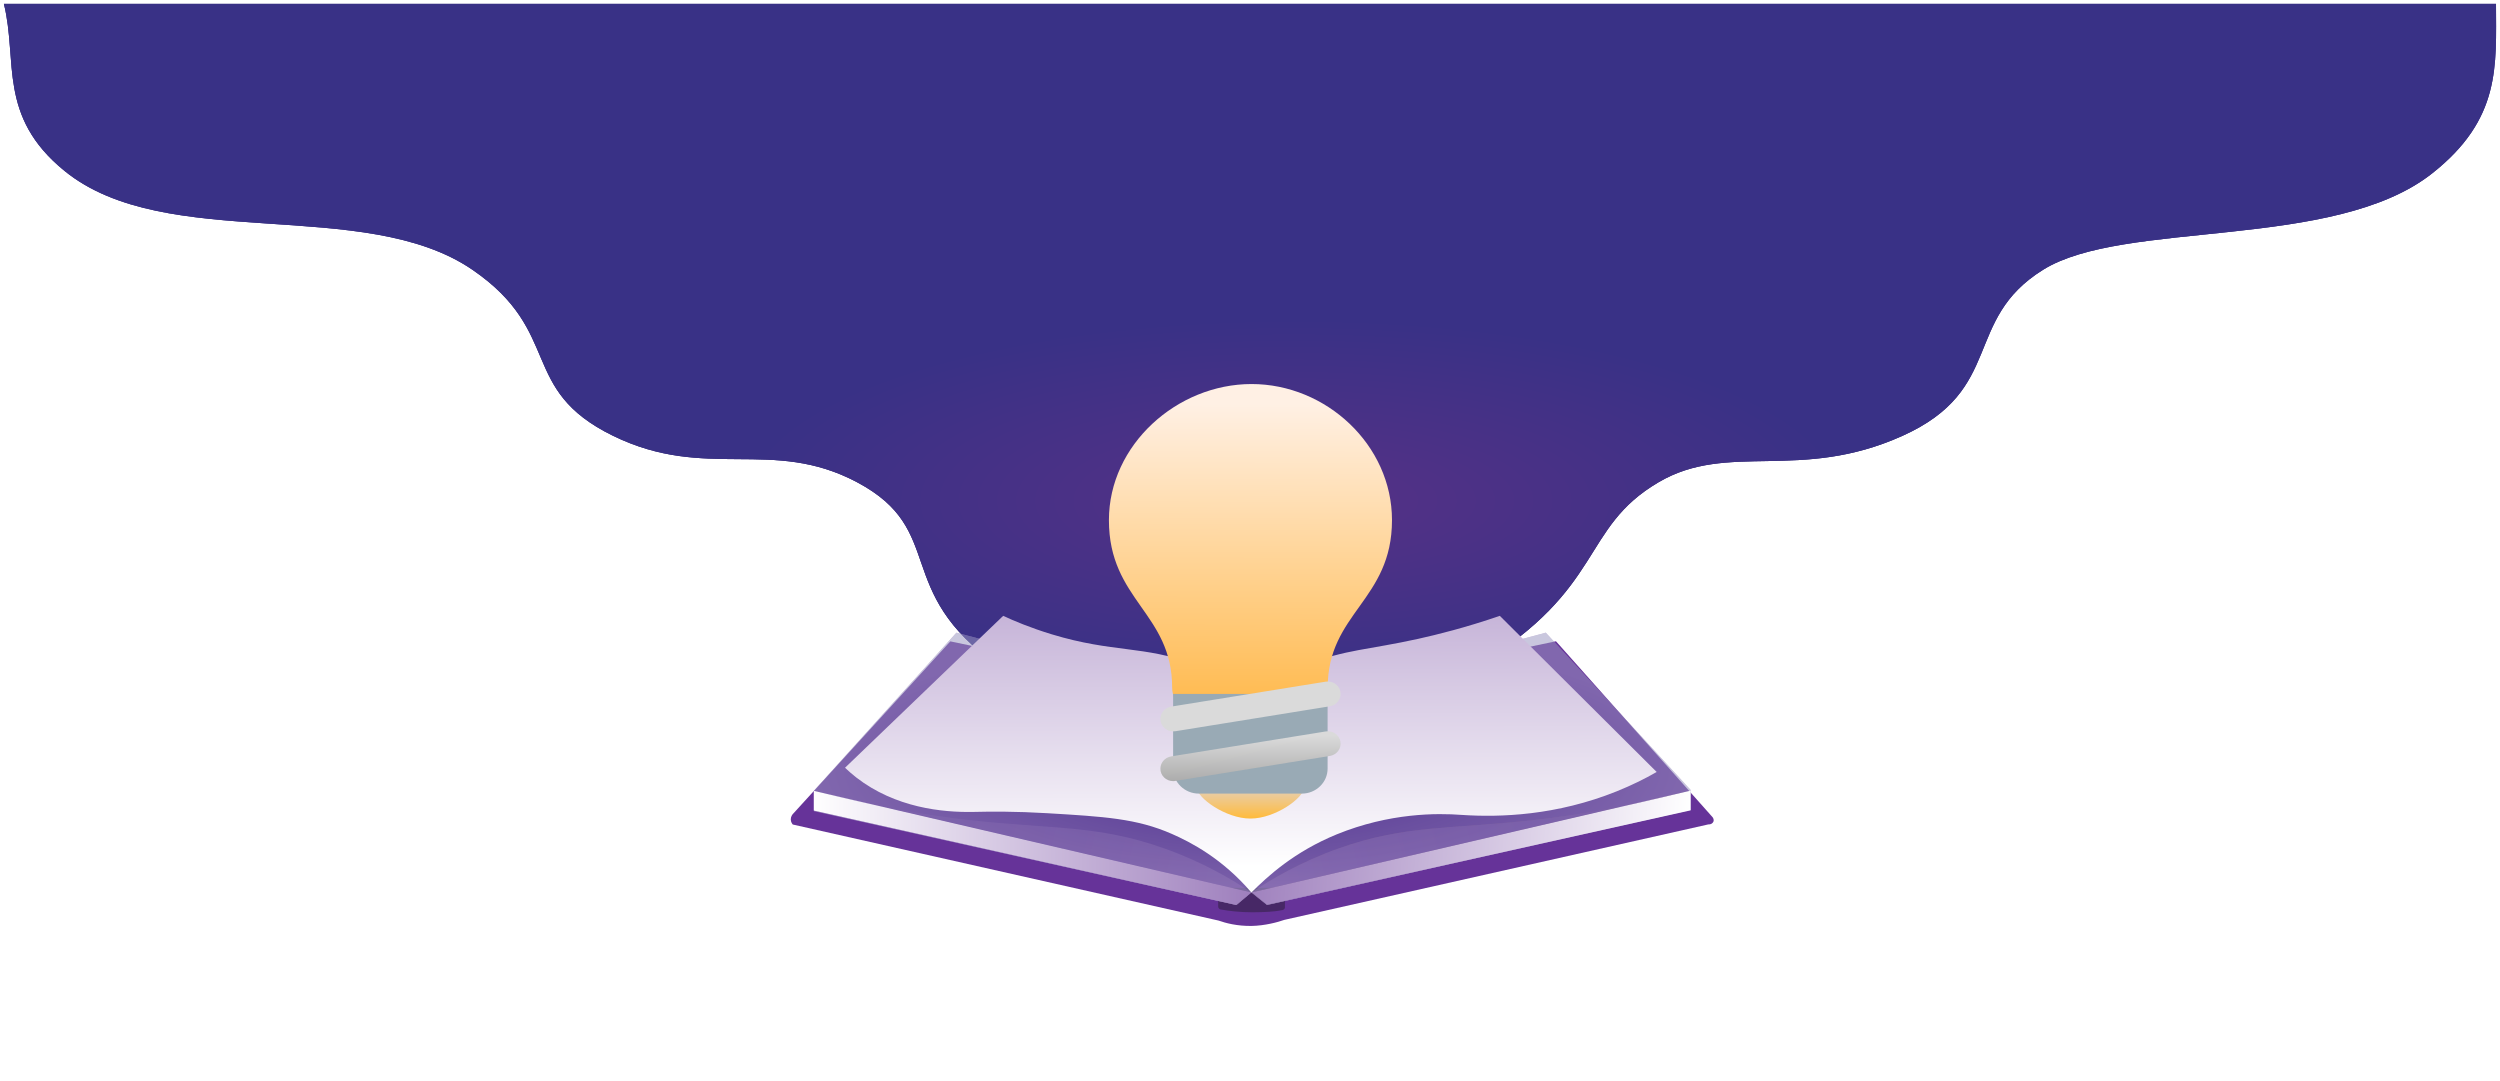 <svg width="2568" height="1110" viewBox="0 0 2568 1110" fill="none" xmlns="http://www.w3.org/2000/svg">
<g id="book-idea.2 1">
<g id="book-idea">
<g id="Group">
<g id="dream" filter="url(#filter0_d_440_422)">
<g id="Vector">
<path d="M1286.81 863.565C1272.94 842.231 1230.99 809.39 1191.13 776.375C1124.7 721.297 1083.56 720.729 1025.75 680.17C915.381 602.784 973.77 540.811 880.185 491.248C792.66 444.93 725.646 490.437 629.846 443.713C532.065 396.016 578.8 337.206 485.331 273.124C373.914 196.792 170.757 256.37 66.388 171.649C-2.798 115.487 18.452 58.325 4 0.002C880.185 0.002 1692.79 4.94524e-05 2563.9 0C2563.9 63.465 2569.41 118.242 2497.9 174.411C2397.05 253.625 2181.67 221.351 2098.62 273.124C2015.56 324.897 2059.76 396.178 1954.16 443.713C1848.56 491.248 1775.46 449.321 1703.85 491.248C1622.9 538.643 1649.44 600.27 1517.05 680.17C1461.11 713.996 1433.29 715.943 1363.25 776.375C1332.09 803.258 1302.38 842.849 1286.81 863.565Z" fill="#393186"/>
<path d="M1286.81 863.565C1272.94 842.231 1230.99 809.39 1191.13 776.375C1124.7 721.297 1083.56 720.729 1025.75 680.17C915.381 602.784 973.77 540.811 880.185 491.248C792.66 444.93 725.646 490.437 629.846 443.713C532.065 396.016 578.8 337.206 485.331 273.124C373.914 196.792 170.757 256.37 66.388 171.649C-2.798 115.487 18.452 58.325 4 0.002C880.185 0.002 1692.79 4.94524e-05 2563.9 0C2563.9 63.465 2569.41 118.242 2497.9 174.411C2397.05 253.625 2181.67 221.351 2098.62 273.124C2015.56 324.897 2059.76 396.178 1954.16 443.713C1848.56 491.248 1775.46 449.321 1703.85 491.248C1622.9 538.643 1649.44 600.27 1517.05 680.17C1461.11 713.996 1433.29 715.943 1363.25 776.375C1332.09 803.258 1302.38 842.849 1286.81 863.565Z" fill="url(#paint0_linear_440_422)" fill-opacity="0.3"/>
<path d="M1286.81 863.565C1272.94 842.231 1230.99 809.39 1191.13 776.375C1124.7 721.297 1083.56 720.729 1025.75 680.17C915.381 602.784 973.77 540.811 880.185 491.248C792.66 444.93 725.646 490.437 629.846 443.713C532.065 396.016 578.8 337.206 485.331 273.124C373.914 196.792 170.757 256.37 66.388 171.649C-2.798 115.487 18.452 58.325 4 0.002C880.185 0.002 1692.79 4.94524e-05 2563.9 0C2563.9 63.465 2569.41 118.242 2497.9 174.411C2397.05 253.625 2181.67 221.351 2098.62 273.124C2015.56 324.897 2059.76 396.178 1954.16 443.713C1848.56 491.248 1775.46 449.321 1703.85 491.248C1622.9 538.643 1649.44 600.27 1517.05 680.17C1461.11 713.996 1433.29 715.943 1363.25 776.375C1332.09 803.258 1302.38 842.849 1286.81 863.565Z" fill="url(#paint1_radial_440_422)"/>
</g>
</g>
<g id="cover" filter="url(#filter1_d_440_422)">
<path id="Vector_2" d="M814.345 842.946L1251.66 941.598C1258.94 944.185 1270.84 947.36 1285.65 947.125C1299.01 946.89 1312.36 943.362 1319.28 940.893C1465.34 907.97 1608.72 875.752 1754.78 842.829C1757.2 843.064 1759.39 841.77 1760.12 839.771C1760.85 837.42 1759.15 835.421 1759.15 835.421C1705.48 775.218 1651.94 715.016 1598.28 654.696L1287.35 720.072L976.183 654.813L814.345 832.246C813.981 832.716 812.281 834.715 812.281 837.655C812.281 840.594 813.981 842.476 814.345 842.946Z" fill="#663399"/>
</g>
<g id="stem_shadow">
<path id="Vector_3" d="M1253.59 934.162C1262.58 935.809 1273.75 937.102 1286.49 937.102C1299.12 936.984 1308.45 936.637 1317.31 934.873C1318.45 934.503 1318.83 934.133 1319.21 933.763C1319.59 933.393 1319.97 932.654 1319.88 931.693C1319.88 924.873 1319.88 918.877 1319.88 911.939H1251.29C1251.29 918.406 1251.29 924.756 1251.29 931.223C1251.29 931.576 1251.41 932.516 1252.26 933.339C1252.74 933.81 1253.23 934.045 1253.59 934.162Z" fill="#472866"/>
</g>
<g id="last_pg">
<g id="Vector_4" opacity="0.53">
<path d="M982.458 649.873L836.16 812.138V833.186L1270.07 929.604L1285.37 916.67L1301.52 929.604L1736.65 832.01V811.433L1587.8 649.873L1286.46 730.653L982.458 649.873Z" fill="url(#paint2_linear_440_422)"/>
<path d="M982.458 649.873L836.16 812.138V833.186L1270.07 929.604L1285.37 916.67L1301.52 929.604L1736.65 832.01V811.433L1587.8 649.873L1286.46 730.653L982.458 649.873Z" fill="url(#paint3_radial_440_422)"/>
</g>
</g>
<g id="leftstack">
<path id="Vector_5" d="M835.91 832.602V812.378L1285.36 916.674L1269.82 929.608L835.91 832.602Z" fill="url(#paint4_linear_440_422)"/>
</g>
<g id="rightstack">
<path id="Vector_6" d="M1736.64 832.365V812.141L1285.73 916.672L1301.51 929.371L1736.64 832.365Z" fill="url(#paint5_linear_440_422)"/>
</g>
<g id="Layer_11">
<path id="Vector_7" opacity="0.3" d="M836.16 812.141C901.721 829.543 956.233 837.892 994.598 842.242C1079.46 851.884 1126.57 846.945 1195.41 871.285C1235.35 885.395 1265.83 903.503 1285.37 916.672C1135.68 881.75 985.857 846.945 836.16 812.141Z" fill="url(#paint6_linear_440_422)"/>
</g>
<g id="Layer_12">
<g id="Vector_8" opacity="0.3">
<path d="M1734.94 812.141C1669.38 829.543 1614.87 837.892 1576.5 842.242C1491.64 851.884 1444.53 846.945 1375.69 871.285C1335.75 885.395 1305.28 903.503 1285.73 916.672C1435.55 881.75 1585.25 846.945 1734.94 812.141Z" fill="#8F6F89"/>
<path d="M1734.94 812.141C1669.38 829.543 1614.87 837.892 1576.5 842.242C1491.64 851.884 1444.53 846.945 1375.69 871.285C1335.75 885.395 1305.28 903.503 1285.73 916.672C1435.55 881.75 1585.25 846.945 1734.94 812.141Z" fill="url(#paint7_linear_440_422)"/>
</g>
</g>
<g id="top_pg">
<path id="Vector_9" d="M1030.46 632.59L868.012 788.623C871.533 792.033 875.418 795.325 879.546 798.617C919.732 829.777 968.053 834.598 999.619 834.01C1017.71 833.54 1043.93 833.422 1075.38 835.303C1134.26 838.831 1167.53 840.712 1203.71 856.586C1223.01 865.052 1255.67 881.866 1285.42 916.788C1302.05 900.209 1329.24 875.046 1373.07 857.056C1427.58 834.833 1476.27 835.186 1501.4 837.067C1541.34 839.771 1599.01 837.655 1660.69 812.845C1675.87 806.731 1689.46 800.028 1701.73 792.973C1648.06 739.473 1594.28 686.09 1540.62 632.59C1505.41 644.701 1476.27 651.874 1456.72 656.224C1406.1 667.395 1381.57 667.277 1343.33 682.328C1316.98 692.675 1297.31 705.139 1285.42 713.37C1261.86 696.79 1241.1 687.619 1226.9 682.328C1174.93 662.927 1143.37 670.687 1080.6 651.639C1058.5 644.936 1041.02 637.529 1030.46 632.59Z" fill="url(#paint8_linear_440_422)"/>
</g>
<g id="bulb">
<path id="Vector_10" d="M1429.85 534.291C1429.85 616.716 1363.81 629.533 1363.81 706.315C1363.81 745.94 1322.53 749.35 1291.08 749.35C1263.89 749.35 1204.03 739.355 1204.03 706.315C1204.03 629.533 1139.08 616.716 1139.08 534.291C1139.08 457.039 1208.89 394.484 1285.62 394.484C1362.23 394.484 1429.85 457.039 1429.85 534.291Z" fill="url(#paint9_linear_440_422)"/>
<path id="Vector_11" d="M1339.54 808.849C1339.54 819.432 1310.04 840.832 1284.42 840.832C1258.92 840.832 1229.3 819.432 1229.3 808.849C1229.3 798.267 1258.8 802.5 1284.42 802.5C1310.04 802.382 1339.54 798.149 1339.54 808.849Z" fill="url(#paint10_linear_440_422)"/>
<path id="Vector_12" d="M1363.71 789.565C1363.71 803.675 1351.81 815.198 1337.24 815.198H1231.49C1216.93 815.198 1205.03 803.675 1205.03 789.565V712.783H1363.71V789.565Z" fill="#99AAB5"/>
<path id="Vector_13" d="M1205.09 802.381C1197.8 802.381 1191.85 796.62 1191.97 789.565C1191.97 783.333 1196.59 778.042 1203.02 776.984L1361.7 751.35C1368.87 750.175 1375.67 754.76 1376.88 761.698V761.815C1378.09 768.753 1373.24 775.337 1366.07 776.513L1207.39 802.146C1206.54 802.381 1205.82 802.381 1205.09 802.381ZM1205.09 751.233C1197.8 751.233 1191.85 745.471 1191.97 738.416C1191.97 732.184 1196.59 726.893 1203.02 725.835L1361.7 700.202C1368.87 699.026 1375.67 703.729 1376.88 710.667V710.784C1378.09 717.722 1373.24 724.306 1366.07 725.482L1207.39 751.115C1206.54 751.115 1205.82 751.233 1205.09 751.233Z" fill="url(#paint11_linear_440_422)"/>
</g>
</g>
</g>
</g>
<defs>
<filter id="filter0_d_440_422" x="0" y="0" width="2568" height="871.565" filterUnits="userSpaceOnUse" color-interpolation-filters="sRGB">
<feFlood flood-opacity="0" result="BackgroundImageFix"/>
<feColorMatrix in="SourceAlpha" type="matrix" values="0 0 0 0 0 0 0 0 0 0 0 0 0 0 0 0 0 0 127 0" result="hardAlpha"/>
<feOffset dy="4"/>
<feGaussianBlur stdDeviation="2"/>
<feComposite in2="hardAlpha" operator="out"/>
<feColorMatrix type="matrix" values="0 0 0 0 0 0 0 0 0 0 0 0 0 0 0 0 0 0 0.25 0"/>
<feBlend mode="normal" in2="BackgroundImageFix" result="effect1_dropShadow_440_422"/>
<feBlend mode="normal" in="SourceGraphic" in2="effect1_dropShadow_440_422" result="shape"/>
</filter>
<filter id="filter1_d_440_422" x="804.281" y="650.696" width="964.02" height="308.441" filterUnits="userSpaceOnUse" color-interpolation-filters="sRGB">
<feFlood flood-opacity="0" result="BackgroundImageFix"/>
<feColorMatrix in="SourceAlpha" type="matrix" values="0 0 0 0 0 0 0 0 0 0 0 0 0 0 0 0 0 0 127 0" result="hardAlpha"/>
<feOffset dy="4"/>
<feGaussianBlur stdDeviation="4"/>
<feComposite in2="hardAlpha" operator="out"/>
<feColorMatrix type="matrix" values="0 0 0 0 0 0 0 0 0 0 0 0 0 0 0 0 0 0 0.25 0"/>
<feBlend mode="normal" in2="BackgroundImageFix" result="effect1_dropShadow_440_422"/>
<feBlend mode="normal" in="SourceGraphic" in2="effect1_dropShadow_440_422" result="shape"/>
</filter>
<linearGradient id="paint0_linear_440_422" x1="1328.94" y1="0.002" x2="1328.94" y2="862.603" gradientUnits="userSpaceOnUse">
<stop stop-color="#393186"/>
<stop offset="1" stop-color="#000001"/>
</linearGradient>
<radialGradient id="paint1_radial_440_422" cx="0" cy="0" r="1" gradientUnits="userSpaceOnUse" gradientTransform="translate(1328.94 510.218) rotate(90) scale(186.741 569.549)">
<stop stop-color="#563186"/>
<stop offset="1" stop-color="#393186"/>
</radialGradient>
<linearGradient id="paint2_linear_440_422" x1="1286.3" y1="913.964" x2="1286.49" y2="734.368" gradientUnits="userSpaceOnUse">
<stop stop-color="#FFE1F8"/>
<stop offset="1" stop-color="#9E7FBD"/>
</linearGradient>
<radialGradient id="paint3_radial_440_422" cx="0" cy="0" r="1" gradientUnits="userSpaceOnUse" gradientTransform="translate(1286.4 789.739) rotate(90) scale(139.865 450.244)">
<stop stop-color="#393186"/>
<stop offset="1" stop-color="#9995C0"/>
</radialGradient>
<linearGradient id="paint4_linear_440_422" x1="835.886" y1="870.96" x2="1285.38" y2="870.96" gradientUnits="userSpaceOnUse">
<stop stop-color="white"/>
<stop offset="1" stop-color="#9E7FBD"/>
</linearGradient>
<linearGradient id="paint5_linear_440_422" x1="1730.78" y1="889.338" x2="1282.06" y2="847.334" gradientUnits="userSpaceOnUse">
<stop stop-color="white"/>
<stop offset="1" stop-color="#9E7FBD"/>
</linearGradient>
<linearGradient id="paint6_linear_440_422" x1="1284.94" y1="917.017" x2="837.874" y2="805.398" gradientUnits="userSpaceOnUse">
<stop stop-color="#A78BC4"/>
<stop offset="1" stop-color="#7F65AD"/>
</linearGradient>
<linearGradient id="paint7_linear_440_422" x1="1734.55" y1="811.939" x2="1287.49" y2="923.558" gradientUnits="userSpaceOnUse">
<stop stop-color="#7E64AC"/>
<stop offset="1" stop-color="#A78BC4"/>
</linearGradient>
<linearGradient id="paint8_linear_440_422" x1="1285.04" y1="890.198" x2="1284.41" y2="447.405" gradientUnits="userSpaceOnUse">
<stop stop-color="white"/>
<stop offset="1" stop-color="#9E7FBD"/>
</linearGradient>
<linearGradient id="paint9_linear_440_422" x1="1284.03" y1="719.095" x2="1284.63" y2="414.789" gradientUnits="userSpaceOnUse">
<stop stop-color="#FFBB51"/>
<stop offset="1" stop-color="#FFF0E4"/>
</linearGradient>
<linearGradient id="paint10_linear_440_422" x1="1284.42" y1="801.576" x2="1284.42" y2="840.832" gradientUnits="userSpaceOnUse">
<stop stop-color="#E0D5D5"/>
<stop offset="1" stop-color="#FFBB3C"/>
</linearGradient>
<linearGradient id="paint11_linear_440_422" x1="1286" y1="863.269" x2="1284.57" y2="756.896" gradientUnits="userSpaceOnUse">
<stop stop-color="#6D6D6C"/>
<stop offset="1" stop-color="#DADADA"/>
</linearGradient>
</defs>
</svg>
